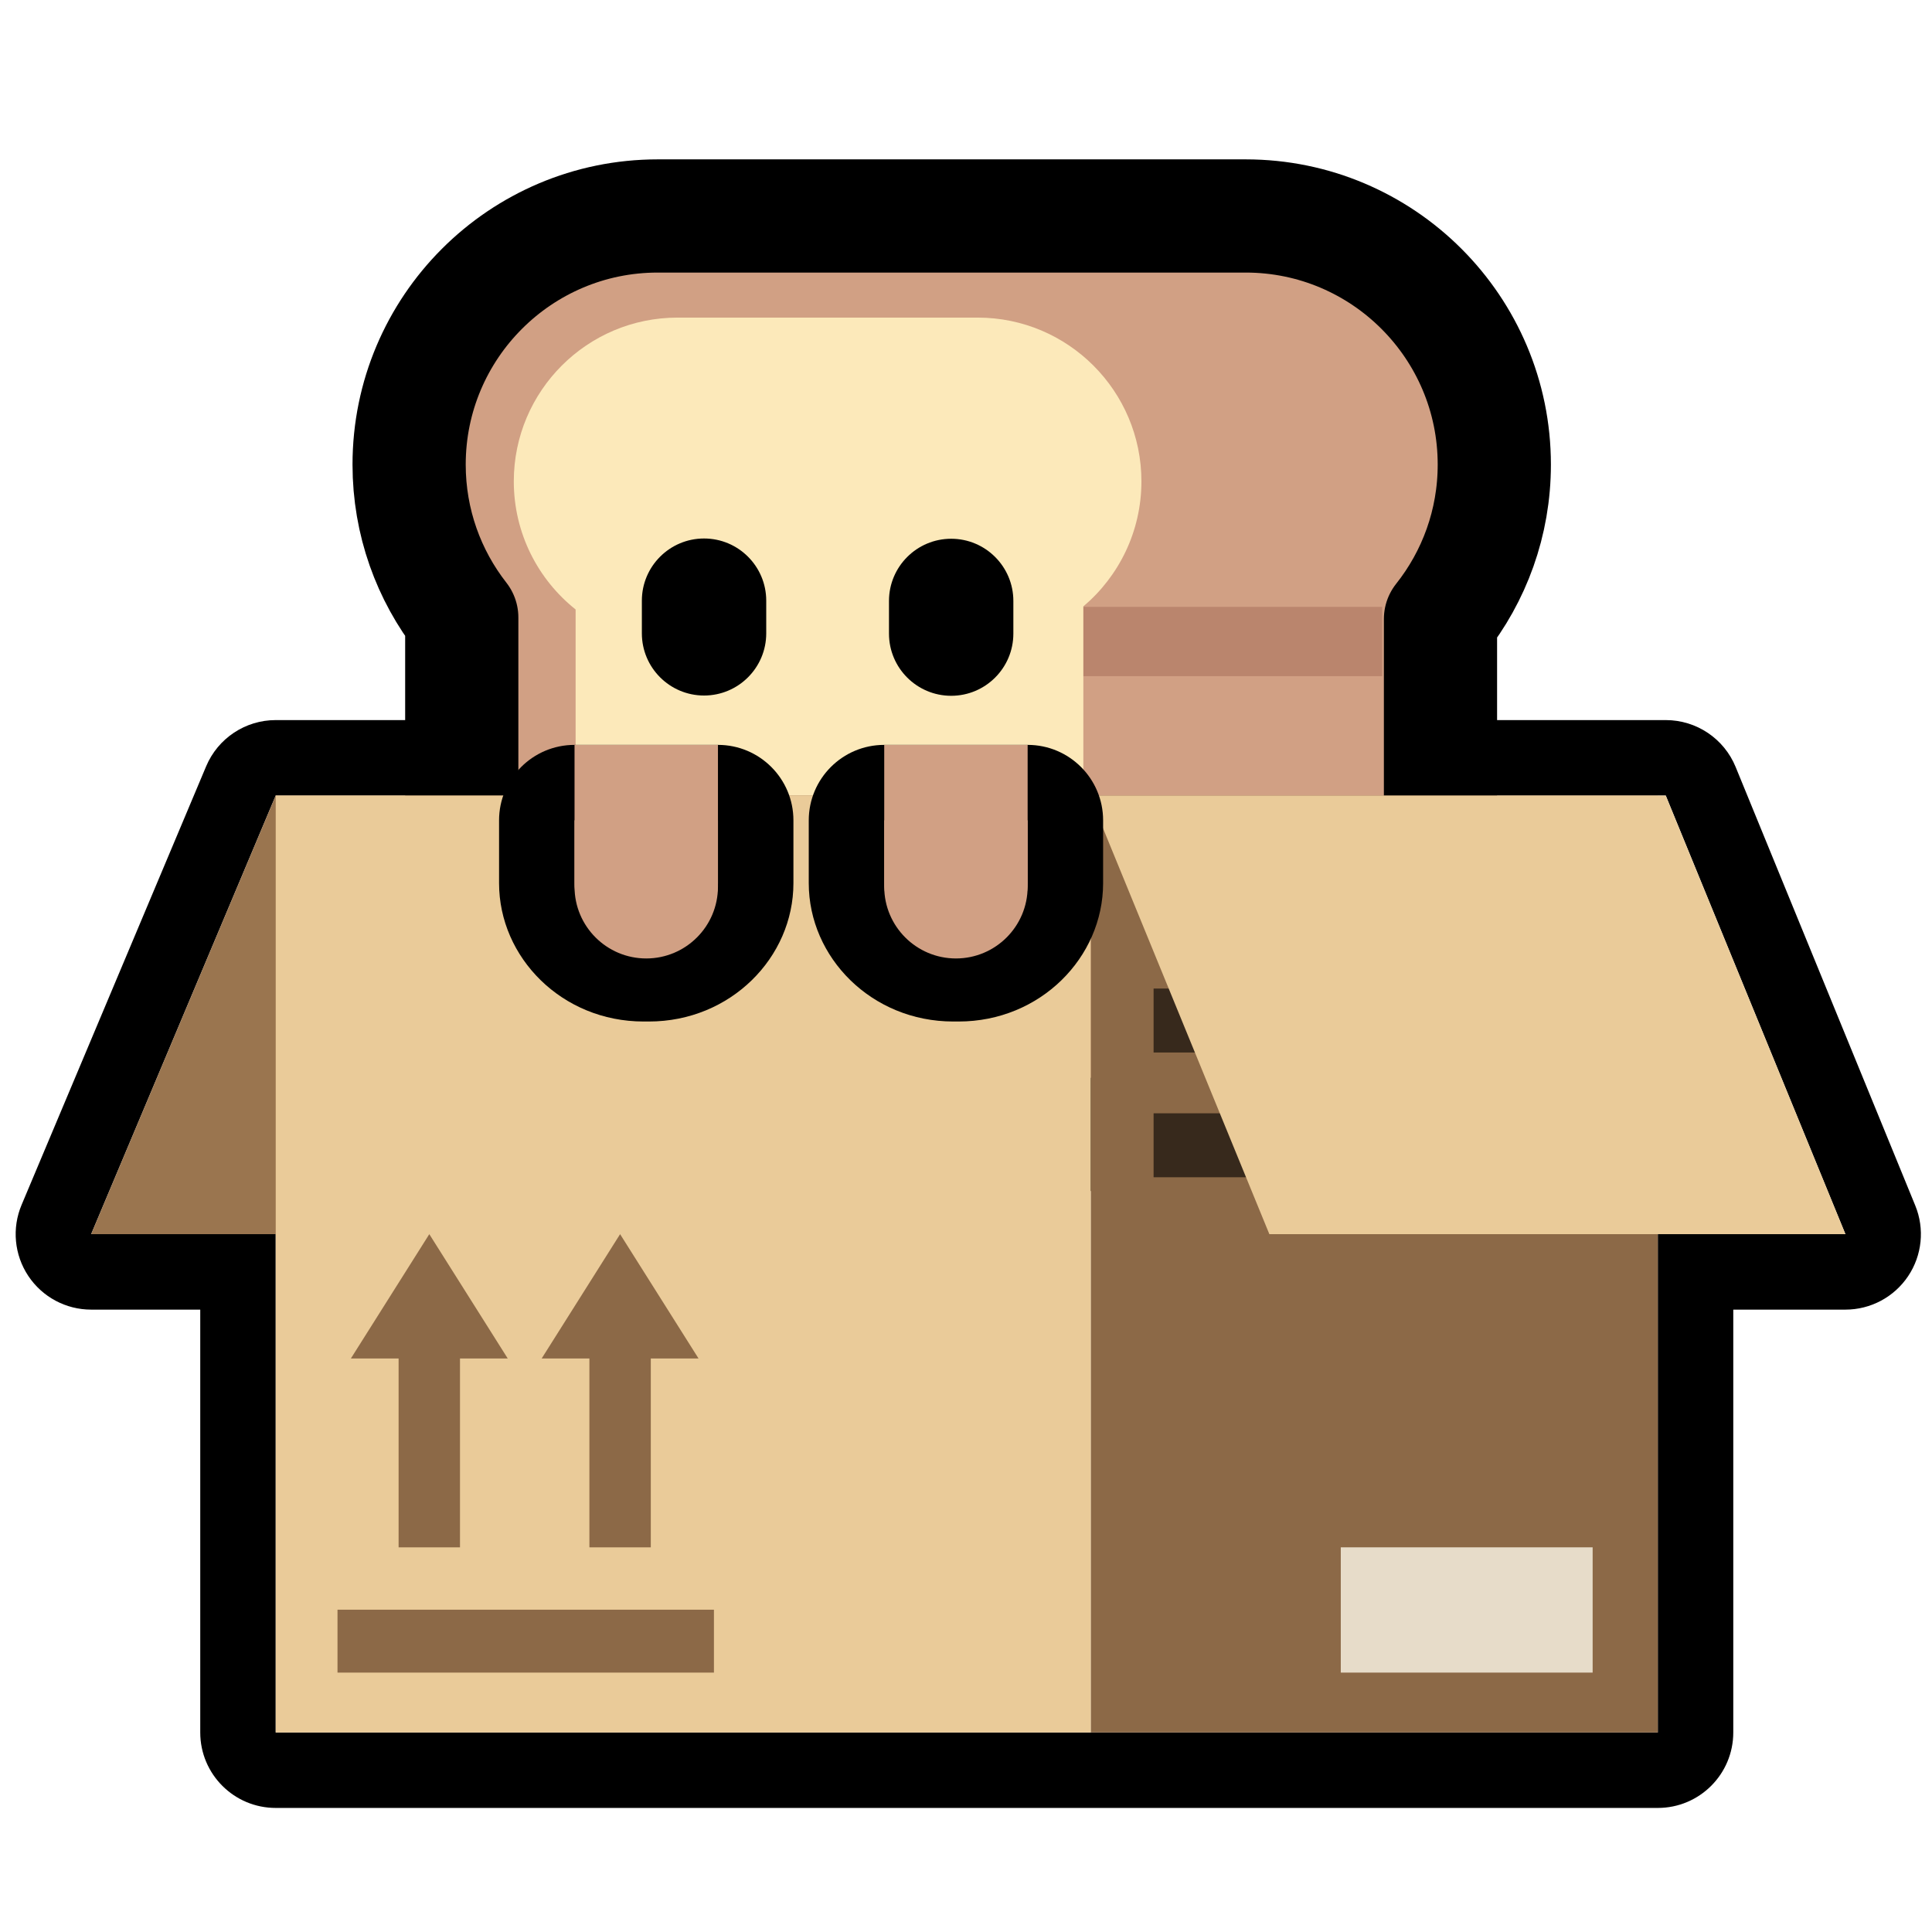 <?xml version="1.0" encoding="UTF-8" standalone="no"?>
<!DOCTYPE svg PUBLIC "-//W3C//DTD SVG 1.1//EN" "http://www.w3.org/Graphics/SVG/1.1/DTD/svg11.dtd">
<svg width="100%" height="100%" viewBox="0 0 256 256" version="1.1" xmlns="http://www.w3.org/2000/svg" xmlns:xlink="http://www.w3.org/1999/xlink" xml:space="preserve" xmlns:serif="http://www.serif.com/" style="fill-rule:evenodd;clip-rule:evenodd;stroke-linecap:round;stroke-linejoin:round;stroke-miterlimit:1.5;">
    <rect id="neobread_box" x="0" y="0" width="256" height="256" style="fill:none;"/>
    <path id="Box-outline" serif:id="Box outline" d="M26.534,173.532L12.077,173.532C8.727,173.532 5.6,171.855 3.746,169.064C1.893,166.274 1.56,162.741 2.86,159.653L27.317,101.536C28.878,97.827 32.51,95.415 36.534,95.415L220.726,95.415C224.786,95.415 228.442,97.869 229.98,101.625L253.783,159.742C255.046,162.826 254.69,166.337 252.833,169.104C250.975,171.872 247.862,173.532 244.529,173.532L229.668,173.532L229.668,229.561C229.668,235.084 225.191,239.561 219.668,239.561L36.534,239.561C31.011,239.561 26.534,235.084 26.534,229.561L26.534,173.532ZM36.534,163.532L36.534,229.561L219.668,229.561L219.668,163.532L244.529,163.532L220.726,105.415L36.534,105.415L12.077,163.532L36.534,163.532Z"/>
    <g id="Bread">
        <path id="Crust" d="M165.062,28.617C183.243,28.618 198.003,43.378 198.003,61.558C198.003,69.287 195.335,76.397 190.872,82.018L190.872,133.074C190.872,142.59 183.146,150.316 173.63,150.316L78.428,150.316C68.912,150.316 61.186,142.59 61.186,133.074L61.186,81.822C56.816,76.232 54.21,69.197 54.21,61.558C54.21,43.378 68.97,28.618 87.151,28.617L165.062,28.617Z" style="fill:rgb(209,160,132);stroke:black;stroke-width:15px;"/>
        <rect id="Shadow" x="122.696" y="80.415" width="60.449" height="9.176" style="fill:rgb(186,133,109);"/>
        <path id="Slice" d="M76.273,80.76C71.282,76.783 68.081,70.653 68.081,63.782C68.081,51.807 77.803,42.084 89.779,42.084L129.547,42.084C141.522,42.084 151.244,51.807 151.244,63.782C151.244,70.422 148.254,76.37 143.549,80.352L143.549,128.592C143.549,133.277 139.745,137.08 135.06,137.08L84.762,137.08C80.077,137.08 76.273,133.277 76.273,128.592L76.273,80.76Z" style="fill:rgb(252,233,186);"/>
        <g id="Face">
            <g id="Eyes">
                <path id="Right-eye" serif:id="Right eye" d="M134.275,79.627L134.275,83.957C134.275,88.504 130.583,92.196 126.035,92.196C121.488,92.196 117.795,88.504 117.795,83.957L117.795,79.627C117.795,75.08 121.488,71.388 126.035,71.388C130.583,71.388 134.275,75.08 134.275,79.627Z"/>
                <path id="Left-eye" serif:id="Left eye" d="M101.53,79.592L101.53,83.921C101.53,88.469 97.838,92.161 93.29,92.161C88.742,92.161 85.05,88.469 85.05,83.921L85.05,79.592C85.05,75.045 88.742,71.353 93.29,71.353C97.838,71.353 101.53,75.045 101.53,79.592Z"/>
            </g>
        </g>
    </g>
    <g id="Box">
        <path id="Left-flap" serif:id="Left flap" d="M112.26,105.415L87.803,163.532L12.077,163.532L36.534,105.415L112.26,105.415Z" style="fill:rgb(154,117,79);"/>
        <rect id="Right-face" serif:id="Right face" x="144.524" y="105.415" width="75.144" height="124.146" style="fill:rgb(140,105,71);"/>
        <rect id="Label" x="177.66" y="205.029" width="33.374" height="16.599" style="fill:rgb(231,220,201);"/>
        <g id="Lines">
            <rect x="152.856" y="130.989" width="46.863" height="8.474" style="fill:rgb(55,41,28);"/>
            <rect x="152.856" y="147.518" width="46.863" height="8.474" style="fill:rgb(55,41,28);"/>
        </g>
        <rect id="Left-face" serif:id="Left face" x="36.534" y="105.415" width="107.99" height="124.146" style="fill:rgb(234,203,153);"/>
        <g id="This-way-up-mark" serif:id="This way up mark">
            <rect id="Line" x="44.72" y="213.294" width="49.88" height="8.334" style="fill:rgb(140,105,71);"/>
            <path id="Right-arrow" serif:id="Right arrow" d="M78.099,180.003L71.775,180.003L82.166,163.532L92.558,180.003L86.234,180.003L86.234,205.029L78.099,205.029L78.099,180.003Z" style="fill:rgb(140,105,71);"/>
            <path id="Left-arrow" serif:id="Left arrow" d="M52.818,180.003L46.494,180.003L56.885,163.532L67.276,180.003L60.952,180.003L60.952,205.029L52.818,205.029L52.818,180.003Z" style="fill:rgb(140,105,71);"/>
        </g>
        <path id="Right-flap" serif:id="Right flap" d="M220.712,105.415L244.529,163.532L168.197,163.532L144.381,105.415L220.712,105.415Z" style="fill:rgb(234,203,153);"/>
    </g>
    <g id="Hands">
        <g id="Right-hand" serif:id="Right hand">
            <path id="Outline" d="M136.168,117.028L136.168,108.701L117.165,108.701L117.165,117.028C117.165,121.624 121.265,125.355 126.314,125.355L127.019,125.355C132.069,125.355 136.168,121.624 136.168,117.028Z" style="fill:rgb(209,160,132);"/>
            <path d="M146.168,117.028C146.168,126.875 137.838,135.355 127.019,135.355L126.314,135.355C115.495,135.355 107.165,126.875 107.165,117.028L107.165,108.701C107.165,103.179 111.642,98.701 117.165,98.701L136.168,98.701C141.691,98.701 146.168,103.179 146.168,108.701L146.168,117.028ZM136.168,117.028L136.168,108.701L117.165,108.701L117.165,117.028C117.165,121.624 121.265,125.355 126.314,125.355L127.019,125.355C132.069,125.355 136.168,121.624 136.168,117.028Z"/>
            <path id="Fill" d="M136.168,117.499L136.168,98.712L117.165,98.712L117.165,117.499C117.165,122.743 121.422,127.001 126.667,127.001C131.911,127.001 136.168,122.743 136.168,117.499Z" style="fill:rgb(209,160,132);"/>
        </g>
        <g id="Left-hand" serif:id="Left hand">
            <path id="Outline1" serif:id="Outline" d="M95.133,117.028L95.133,108.701L76.129,108.701L76.129,117.028C76.129,121.624 80.229,125.355 85.279,125.355L85.983,125.355C91.033,125.355 95.133,121.624 95.133,117.028Z" style="fill:rgb(209,160,132);"/>
            <path d="M105.133,117.028C105.133,126.875 96.803,135.355 85.983,135.355L85.279,135.355C74.459,135.355 66.129,126.875 66.129,117.028L66.129,108.701C66.129,103.179 70.606,98.701 76.129,98.701L95.133,98.701C100.656,98.701 105.133,103.179 105.133,108.701L105.133,117.028ZM95.133,117.028L95.133,108.701L76.129,108.701L76.129,117.028C76.129,121.624 80.229,125.355 85.279,125.355L85.983,125.355C91.033,125.355 95.133,121.624 95.133,117.028Z"/>
            <path id="Fill1" serif:id="Fill" d="M95.133,117.499L95.133,98.712L76.129,98.712L76.129,117.499C76.129,122.743 80.387,127.001 85.631,127.001C90.875,127.001 95.133,122.743 95.133,117.499Z" style="fill:rgb(209,160,132);"/>
        </g>
    </g>
</svg>
